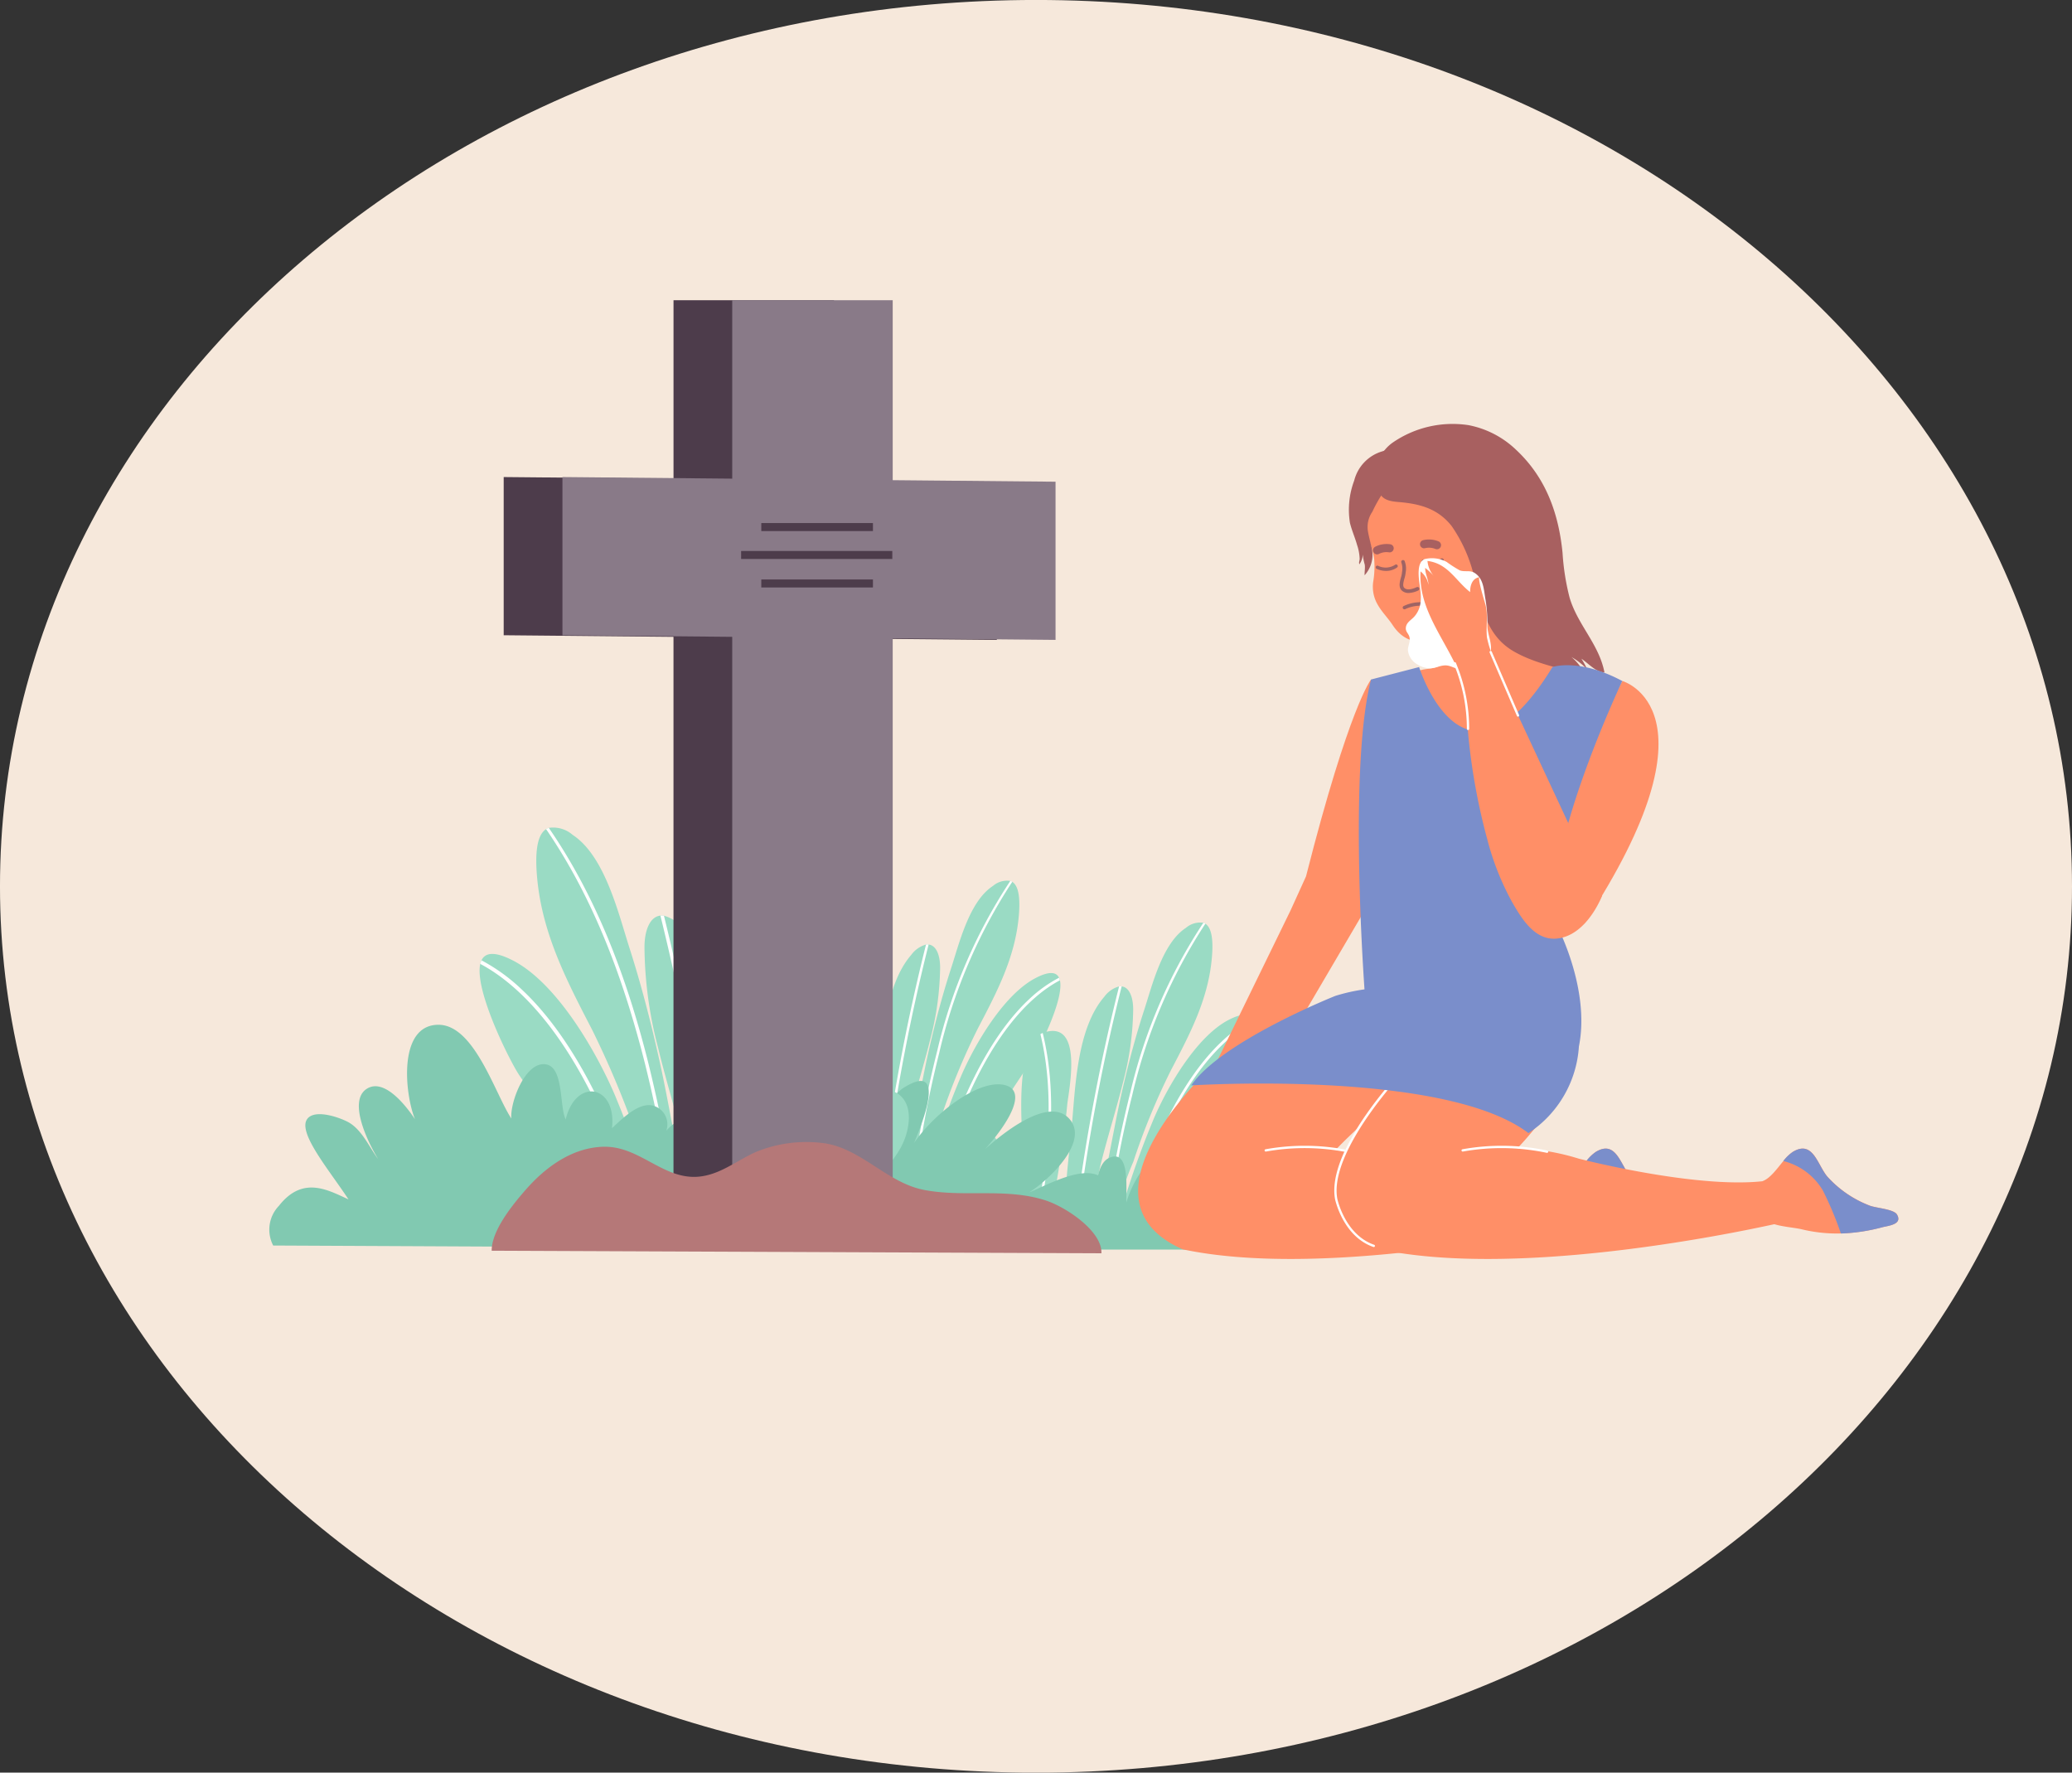<svg xmlns="http://www.w3.org/2000/svg" width="216.5" height="185.2" viewBox="0 0 216.5 185.2">
  <rect x="0" y="0" width="216.5" height="185.2" fill="#333333" stroke="none"/>
  <g id="Grupo_69262" data-name="Grupo 69262" transform="translate(-542.609 -13.803)">
    <g id="Grupo_69262-2" data-name="Grupo 69262" transform="translate(542.609 13.803)">
      <path id="Trazado_101213" data-name="Trazado 101213" d="M759.109,106.406c0,51.136-48.465,92.6-108.25,92.6s-108.251-41.461-108.251-92.6S591.077,13.8,650.86,13.8,759.109,55.261,759.109,106.406Z" transform="translate(-542.609 -13.803)" fill="#f6e8db"/>
    </g>
    <g id="Grupo_69281" data-name="Grupo 69281" transform="translate(570.741 45.173)">
      <g id="Grupo_69265" data-name="Grupo 69265" transform="translate(37.255 60.614)">
        <g id="Grupo_69263" data-name="Grupo 69263" transform="translate(12.63)">
          <path id="Trazado_101214" data-name="Trazado 101214" d="M609.2,103.576h3.379c.558-1,1.317-1.947,1.9-2.8,1.817-2.667,3.543-5.359,5.36-8.027.718-1.051,3.466-6.448,3.011-8.466a1.264,1.264,0,0,0-.092-.271c-.28-.6-1.008-.717-2.429.018-3.326,1.712-6.33,6.861-7.762,10.148A90.3,90.3,0,0,0,609.2,103.576Z" transform="translate(-590.116 -73.842)" fill="#9adbc4"/>
          <path id="Trazado_101215" data-name="Trazado 101215" d="M607.467,106.5h2.06a35.884,35.884,0,0,1,1.613-4.606,70.743,70.743,0,0,1,3.943-9.58c1.973-3.772,3.889-7.392,4.262-11.741.127-1.444.092-3.053-.681-3.539a.78.78,0,0,0-.2-.1,2.264,2.264,0,0,0-1.82.525c-2.489,1.614-3.538,6.056-4.391,8.656-.85,2.616-1.549,5.248-2.174,7.925-.9,3.829-1.486,7.759-2.4,11.437C607.587,105.834,607.527,106.174,607.467,106.5Z" transform="translate(-590.908 -76.883)" fill="#9adbc4"/>
          <path id="Trazado_101216" data-name="Trazado 101216" d="M596.226,93.622c.609,2.749,3.476,4.264,4.958,6.518h3.293a14.288,14.288,0,0,0-3.82-8.513,3.492,3.492,0,0,0-3.019-1.076c-.085.017-.165.044-.248.067C596.448,90.94,595.847,91.93,596.226,93.622Z" transform="translate(-596.111 -70.644)" fill="#9adbc4"/>
          <path id="Trazado_101217" data-name="Trazado 101217" d="M602.124,97.739V102.7h3.09a101.276,101.276,0,0,0,1.56-10.47c.233-1.789,1.553-8.533-2.305-7.443a2.274,2.274,0,0,0-.274.1,2.067,2.067,0,0,0-.239.124C601.122,86.726,602.124,95.189,602.124,97.739Z" transform="translate(-593.435 -73.318)" fill="#9adbc4"/>
          <path id="Trazado_101218" data-name="Trazado 101218" d="M605.091,104.277h2.858c.373-1.369.56-2.986.891-4.293.707-2.829,1.6-5.633,2.307-8.469a30.856,30.856,0,0,0,1.064-7.628c0-1.374-.449-2.33-1.2-2.407a1.117,1.117,0,0,0-.27,0,2.853,2.853,0,0,0-1.544,1.075c-2.874,3.323-3.024,9.446-3.409,13.6C605.542,98.787,605.171,101.61,605.091,104.277Z" transform="translate(-591.996 -74.781)" fill="#9adbc4"/>
          <path id="Trazado_101219" data-name="Trazado 101219" d="M603.232,102.628h.26c1.04-5.9,1.547-12.032.117-17.815a2.066,2.066,0,0,0-.239.124C604.77,90.681,604.263,96.77,603.232,102.628Z" transform="translate(-592.848 -73.25)" fill="#fff"/>
          <path id="Trazado_101220" data-name="Trazado 101220" d="M596.988,90.6c.674.7,1.305,1.441,1.9,2.192a20.543,20.543,0,0,1,3.987,7.33h.274a20,20,0,0,0-4.022-7.422c-.6-.741-1.228-1.468-1.891-2.167C597.151,90.552,597.071,90.579,596.988,90.6Z" transform="translate(-595.709 -70.628)" fill="#fff"/>
          <path id="Trazado_101221" data-name="Trazado 101221" d="M605.961,104.277h.267a204.986,204.986,0,0,1,4.383-22.8,1.117,1.117,0,0,0-.27,0A204.8,204.8,0,0,0,605.961,104.277Z" transform="translate(-591.598 -74.781)" fill="#fff"/>
          <path id="Trazado_101222" data-name="Trazado 101222" d="M608.172,106.483h.262A110.543,110.543,0,0,1,610.7,94.913a55.416,55.416,0,0,1,7.638-17.9.78.78,0,0,0-.2-.1,54.657,54.657,0,0,0-7.632,17.723A113.835,113.835,0,0,0,608.172,106.483Z" transform="translate(-590.585 -76.868)" fill="#fff"/>
          <path id="Trazado_101223" data-name="Trazado 101223" d="M609.984,103.421h.28c4-13.22,9.258-17.745,12.215-19.292a1.261,1.261,0,0,0-.092-.271,13.846,13.846,0,0,0-3.086,2.211C616.663,88.513,612.976,93.485,609.984,103.421Z" transform="translate(-589.754 -73.688)" fill="#fff"/>
        </g>
        <g id="Grupo_69264" data-name="Grupo 69264" transform="translate(32.804 4.375)">
          <path id="Trazado_101224" data-name="Trazado 101224" d="M623.029,106.576h3.377c.559-1,1.318-1.947,1.9-2.8,1.815-2.667,3.542-5.357,5.362-8.027.714-1.051,3.465-6.448,3.011-8.465a1.372,1.372,0,0,0-.093-.274c-.278-.6-1.006-.715-2.429.019-3.325,1.712-6.329,6.861-7.762,10.149A89.634,89.634,0,0,0,623.029,106.576Z" transform="translate(-603.951 -76.842)" fill="#9adbc4"/>
          <path id="Trazado_101225" data-name="Trazado 101225" d="M621.3,109.5h2.06a35.788,35.788,0,0,1,1.613-4.606,70.9,70.9,0,0,1,3.942-9.58c1.973-3.774,3.89-7.39,4.264-11.741.128-1.442.092-3.053-.681-3.539a.789.789,0,0,0-.206-.1,2.268,2.268,0,0,0-1.818.525c-2.489,1.614-3.538,6.057-4.391,8.656-.85,2.617-1.549,5.248-2.174,7.925-.9,3.831-1.486,7.759-2.4,11.437C621.422,108.832,621.361,109.174,621.3,109.5Z" transform="translate(-604.743 -79.883)" fill="#9adbc4"/>
          <path id="Trazado_101226" data-name="Trazado 101226" d="M610.061,96.622c.608,2.749,3.475,4.264,4.956,6.518h3.293a14.288,14.288,0,0,0-3.82-8.513,3.492,3.492,0,0,0-3.018-1.076c-.085.018-.166.044-.248.069C610.281,93.942,609.682,94.93,610.061,96.622Z" transform="translate(-609.946 -73.644)" fill="#9adbc4"/>
          <path id="Trazado_101227" data-name="Trazado 101227" d="M615.958,100.74V105.7h3.087a100.489,100.489,0,0,0,1.563-10.47c.233-1.789,1.553-8.533-2.305-7.444a2.649,2.649,0,0,0-.274.1,1.954,1.954,0,0,0-.239.124C614.956,89.726,615.958,98.189,615.958,100.74Z" transform="translate(-607.27 -76.318)" fill="#9adbc4"/>
          <path id="Trazado_101228" data-name="Trazado 101228" d="M618.925,107.276h2.858c.373-1.369.56-2.985.89-4.294.709-2.826,1.6-5.632,2.308-8.468a30.848,30.848,0,0,0,1.064-7.628c0-1.374-.451-2.33-1.2-2.407a1.108,1.108,0,0,0-.268,0,2.839,2.839,0,0,0-1.544,1.073c-2.876,3.323-3.024,9.446-3.411,13.6C619.376,101.786,619.005,104.609,618.925,107.276Z" transform="translate(-605.832 -77.781)" fill="#9adbc4"/>
          <path id="Trazado_101229" data-name="Trazado 101229" d="M617.066,105.628h.26c1.04-5.9,1.547-12.03.117-17.815a1.954,1.954,0,0,0-.239.124C618.6,93.682,618.1,99.77,617.066,105.628Z" transform="translate(-606.684 -76.25)" fill="#fff"/>
          <path id="Trazado_101230" data-name="Trazado 101230" d="M610.822,93.6c.672.7,1.305,1.438,1.9,2.19a20.537,20.537,0,0,1,3.985,7.33h.274A20.053,20.053,0,0,0,612.96,95.7c-.594-.741-1.226-1.468-1.89-2.167C610.985,93.553,610.9,93.579,610.822,93.6Z" transform="translate(-609.544 -73.628)" fill="#fff"/>
          <path id="Trazado_101231" data-name="Trazado 101231" d="M619.795,107.276h.265a205.35,205.35,0,0,1,4.383-22.8,1.108,1.108,0,0,0-.268,0A204.373,204.373,0,0,0,619.795,107.276Z" transform="translate(-605.433 -77.781)" fill="#fff"/>
          <path id="Trazado_101232" data-name="Trazado 101232" d="M622.006,109.483h.261a110.432,110.432,0,0,1,2.271-11.569,55.408,55.408,0,0,1,7.638-17.9.789.789,0,0,0-.206-.1,54.7,54.7,0,0,0-7.632,17.723A114.307,114.307,0,0,0,622.006,109.483Z" transform="translate(-604.42 -79.868)" fill="#fff"/>
          <path id="Trazado_101233" data-name="Trazado 101233" d="M623.817,106.422h.281c4-13.22,9.258-17.745,12.217-19.291a1.375,1.375,0,0,0-.093-.274,13.81,13.81,0,0,0-3.086,2.214C630.5,91.514,626.812,96.485,623.817,106.422Z" transform="translate(-603.59 -76.688)" fill="#fff"/>
        </g>
        <path id="Trazado_101234" data-name="Trazado 101234" d="M637.865,102.368c-1.168-3.258-6.282-.258-8.3.544,1.761-1.054,6.34-5.15,4.3-7.623-1.934-2.356-6.294.771-8.875,3.088,2.165-2.391,4.728-6.21,1.906-6.728-2.706-.5-7.279,3.046-9.334,6.1,1.433-3.351,3.1-8.509-1.244-5.678a16.783,16.783,0,0,0-4.038,4.913c.6-2.111.5-3.963-1.715-4.175-3.433-.331-7.138,5.954-8.143,10.089-.077-.661-.359-1-.777-.948-1.251.1-1.769,1.715-1.875,2.9-.421-1.075-.6-4.261-2.87-3.473-2,.694-1.454,3.66-1.429,5.26-1.169-1.321-6.734-5.271-7.94-2.081-.618,1.646,2.208,3.25,4.185,4.442h5.363l.055-.013,15.256-.035c.09.017.182.029.274.048H632.74C634.638,107.841,638.757,104.847,637.865,102.368Z" transform="translate(-587.45 -70.301)" fill="#81c9b1"/>
        <path id="Trazado_101235" data-name="Trazado 101235" d="M654.578,106.512H621.4c-.822-2.068-4.952-3.57-4.182-5.583.987-2.6,4.977-.324,5.775,1.124-.057-1.28-.118-4.518,1.428-5.15,2.155-.884,1.677,3.306,1.734,4.692.528-1.853,2.212-5.155,4.456-5.2a11.217,11.217,0,0,1,.047,5.426c.208-1.344,3.363-4.926,5.035-4.268,1.143.449,1.04,3.16.493,4.488,1.623-2.377,7.736-5.6,10.069-3.939,2.286,1.629-1.592,4.344-2.877,5.388,1.511-1.029,4.843-3.488,6.766-2.09,1.8,1.305.394,2.59-1.2,3.142,1.454-.111,5.538-1.56,6.355.223C655.594,105.412,655.181,106.016,654.578,106.512Z" transform="translate(-573.852 -67.943)" fill="#81c9b1"/>
      </g>
      <g id="Grupo_69276" data-name="Grupo 69276" transform="translate(90.789 12.899)">
        <path id="Trazado_101236" data-name="Trazado 101236" d="M646.506,62.484s-2.266,2.755-6.8,20.577l-1.62,3.565-9.56,19.6,5.511.487L646.019,86.3,653.8,72.69Z" transform="translate(-622.164 -35.767)" fill="#ff8f67"/>
        <path id="Trazado_101237" data-name="Trazado 101237" d="M661.746,62.594s10.734,3-3.971,25.358l-5.225-8.141Z" transform="translate(-611.154 -35.716)" fill="#ff8f67"/>
        <g id="Grupo_69270" data-name="Grupo 69270" transform="translate(23.739 2.874)">
          <g id="Grupo_69269" data-name="Grupo 69269">
            <path id="Trazado_101238" data-name="Trazado 101238" d="M653.141,60.551a8.986,8.986,0,0,1-.453-2.321c-.054-.63-.063-3.9-1.381-3.382-1.61.634-1.188,3.207-2.965,3.85-.3.108-.658.227-.99.373-.722.324-1.326.8-.955,1.716s1.339,2.2.837,3.242c-.382.795-1.312.8-2.088.924-2.819.452-.846,2.771.182,4.4,1.388,2.195,4.908,5.564,7.778,3.949a14.6,14.6,0,0,0,5.064-5.35c.939-1.512,3.074-4.3.507-5.363-1.381-.569-3.083-.086-4.383-.621A2.286,2.286,0,0,1,653.141,60.551Z" transform="translate(-638.952 -42.165)" fill="#ff8f67"/>
            <g id="Grupo_69268" data-name="Grupo 69268">
              <path id="Trazado_101239" data-name="Trazado 101239" d="M641.271,59.739a9.245,9.245,0,0,0,.1-2.282c-.206-1.658-1.165-3.067-.882-4.907a6.9,6.9,0,0,1,3.736-5.334,7.1,7.1,0,0,1,9.983,2.566c2.825,4.878-.073,13.449-5.187,15.579-2.212.923-4.243,1.171-5.728-1.072-.5-.763-1.145-1.368-1.6-2.2A3.684,3.684,0,0,1,641.271,59.739Z" transform="translate(-640.442 -46.133)" fill="#ff8f67"/>
              <path id="Trazado_101240" data-name="Trazado 101240" d="M646.676,60.739a.182.182,0,0,1-.077-.346,6.613,6.613,0,0,0,3.231-4.744.181.181,0,1,1,.356.067,6.853,6.853,0,0,1-3.433,5.006A.209.209,0,0,1,646.676,60.739Z" transform="translate(-637.668 -41.841)" fill="#9f6464"/>
              <g id="Grupo_69266" data-name="Grupo 69266" transform="translate(5.712 9.217)">
                <path id="Trazado_101241" data-name="Trazado 101241" d="M644.713,53.373a.472.472,0,0,0,.185-.01,1.763,1.763,0,0,1,1.05.077.43.43,0,0,0,.359-.782,2.625,2.625,0,0,0-1.629-.127.432.432,0,0,0,.035.841Z" transform="translate(-644.359 -52.454)" fill="#a86060"/>
              </g>
              <g id="Grupo_69267" data-name="Grupo 69267" transform="translate(0.811 9.692)">
                <path id="Trazado_101242" data-name="Trazado 101242" d="M641.45,53.862a.321.321,0,0,0,.172-.052,1.732,1.732,0,0,1,1.025-.163.426.426,0,1,0,.162-.837,2.621,2.621,0,0,0-1.589.255.425.425,0,0,0,.23.8Z" transform="translate(-640.998 -52.779)" fill="#a86060"/>
              </g>
              <path id="Trazado_101243" data-name="Trazado 101243" d="M643.837,57.378a1.03,1.03,0,0,1-.636-.2c-.459-.344-.295-.943-.161-1.425a2.722,2.722,0,0,0,.1-.462l.007-.074a2.015,2.015,0,0,0-.057-1,.192.192,0,0,1,.322-.207,2.172,2.172,0,0,1,.115,1.248l-.006.071a3.144,3.144,0,0,1-.117.528c-.134.487-.211.844.023,1.019.254.192.666.155,1.267-.111a.191.191,0,1,1,.153.35A2.623,2.623,0,0,1,643.837,57.378Z" transform="translate(-639.316 -42.565)" fill="#9f6464"/>
            </g>
          </g>
        </g>
        <path id="Trazado_101244" data-name="Trazado 101244" d="M641.2,49.317a4.3,4.3,0,0,0,.461,2.2c.362.656,1.2.77,1.91.827,2.221.178,4.112.688,5.55,2.512a15.564,15.564,0,0,1,2.5,6.006c.7,2.854,1.325,5.547,3.985,7.085,2.267,1.312,5.021,1.778,7.47,2.537a4.96,4.96,0,0,0-1.435-1.941,6.753,6.753,0,0,1,1.662,1.314,10.655,10.655,0,0,0-.623-1.142c.773.522,1.486,1.394,2.407,1.435-.567-2.957-2.787-4.946-3.641-7.806a24.721,24.721,0,0,1-.738-4.668c-.408-4.131-1.726-7.838-4.806-10.741a9.883,9.883,0,0,0-5.025-2.625,11.032,11.032,0,0,0-7.871,1.791A4.164,4.164,0,0,0,641.2,49.317Z" transform="translate(-616.359 -44.162)" fill="#a86060"/>
        <path id="Trazado_101245" data-name="Trazado 101245" d="M642.984,50.315a14.594,14.594,0,0,0-1.258,2.193,2.793,2.793,0,0,0-.448,2.125c.111.618.3,1.244.426,1.869a3.177,3.177,0,0,1-.789,2.642c-.016-.353.069-.736.017-1.11a5.409,5.409,0,0,1-.207-1.064A1.9,1.9,0,0,1,640.369,58c-.08-.216.022-.366.029-.564a5.006,5.006,0,0,0-.273-1.47c-.216-.779-.56-1.53-.745-2.313a8.659,8.659,0,0,1,.449-4.405,4.267,4.267,0,0,1,2.96-3.059c.814-.3,1.531-.292,1.689.744a4.537,4.537,0,0,1-.594,2.636A3.684,3.684,0,0,1,642.86,50.7Z" transform="translate(-617.251 -43.311)" fill="#a86060"/>
        <path id="Trazado_101246" data-name="Trazado 101246" d="M643.3,57.7a.176.176,0,0,1-.163-.1.179.179,0,0,1,.086-.241,4.061,4.061,0,0,1,2.967-.216.181.181,0,0,1,.092.239.179.179,0,0,1-.239.092,3.771,3.771,0,0,0-2.666.213A.182.182,0,0,1,643.3,57.7Z" transform="translate(-615.474 -38.312)" fill="#9f6464"/>
        <path id="Trazado_101247" data-name="Trazado 101247" d="M645.569,54.479a2.348,2.348,0,0,1-.992-.223.174.174,0,0,1,.158-.311,1.808,1.808,0,0,0,1.766-.1.174.174,0,1,1,.2.284A1.938,1.938,0,0,1,645.569,54.479Z" transform="translate(-614.851 -39.742)" fill="#9f6464"/>
        <path id="Trazado_101248" data-name="Trazado 101248" d="M642.276,54.92a2.368,2.368,0,0,1-.993-.222.174.174,0,0,1,.158-.311,1.8,1.8,0,0,0,1.766-.106.174.174,0,1,1,.2.284A1.929,1.929,0,0,1,642.276,54.92Z" transform="translate(-616.361 -39.54)" fill="#9f6464"/>
        <g id="Grupo_69275" data-name="Grupo 69275" transform="translate(0 65.925)">
          <g id="Grupo_69272" data-name="Grupo 69272">
            <g id="Grupo_69271" data-name="Grupo 69271">
              <path id="Trazado_101249" data-name="Trazado 101249" d="M681.319,107.4a18.86,18.86,0,0,1-4.3.646,15.593,15.593,0,0,1-4.089-.432c-.65-.162-1.95-.254-2.871-.535-5.5,1.206-27.311,5.581-41.242,2.625-12.395-5.468,3.889-19.929,3.889-19.929a39.63,39.63,0,0,1,18.8,1.945c-1.55,3.071-4.487,5.217-6.722,7.615a13.837,13.837,0,0,1,4.818.891s12.061,3.131,19.191,2.367c.831-.286,1.525-1.3,2.211-2.119a4.3,4.3,0,0,1,.987-.954c2.1-1.273,2.563,1.318,3.589,2.562a11.466,11.466,0,0,0,4.4,3.035c.624.271,2.547.369,2.893.942C683.5,107.113,681.962,107.235,681.319,107.4Z" transform="translate(-624.162 -89.372)" fill="#ff8f67"/>
              <path id="Trazado_101250" data-name="Trazado 101250" d="M642.164,96.632l-.028,0a22.875,22.875,0,0,0-8.774-.133.123.123,0,0,1-.137-.1.12.12,0,0,1,.1-.139,23.094,23.094,0,0,1,8.867.137.12.12,0,0,1,.089.146A.118.118,0,0,1,642.164,96.632Z" transform="translate(-620.01 -86.382)" fill="#fff"/>
            </g>
            <path id="Trazado_101251" data-name="Trazado 101251" d="M666.6,104.322a18.86,18.86,0,0,1-4.3.646l-.02-.042a36.523,36.523,0,0,0-1.862-4.439,6.676,6.676,0,0,0-4.137-3.091,4.3,4.3,0,0,1,.987-.954c2.1-1.273,2.563,1.318,3.589,2.562a11.466,11.466,0,0,0,4.4,3.035c.624.271,2.547.369,2.893.942C668.78,104.03,667.245,104.153,666.6,104.322Z" transform="translate(-609.445 -86.289)" fill="#7a8ecb"/>
          </g>
          <g id="Grupo_69274" data-name="Grupo 69274" transform="translate(20.497)">
            <g id="Grupo_69273" data-name="Grupo 69273" transform="translate(0.082)">
              <path id="Trazado_101252" data-name="Trazado 101252" d="M695.431,107.4a18.86,18.86,0,0,1-4.3.646,15.6,15.6,0,0,1-4.087-.432c-.652-.162-1.95-.254-2.873-.535-5.5,1.206-27.308,5.581-41.239,2.625-12.395-5.468,3.888-19.929,3.888-19.929,9.965-1.579,15.8,1.945,15.8,1.945a32.487,32.487,0,0,1-5.3,7.432,23.778,23.778,0,0,1,6.4,1.073s12.059,3.131,19.191,2.367c.831-.286,1.525-1.3,2.211-2.119a4.268,4.268,0,0,1,.986-.954c2.1-1.273,2.564,1.318,3.589,2.562a11.461,11.461,0,0,0,4.4,3.035c.623.271,2.549.369,2.892.942C697.609,107.113,696.074,107.235,695.431,107.4Z" transform="translate(-638.275 -89.372)" fill="#ff8f67"/>
              <path id="Trazado_101253" data-name="Trazado 101253" d="M656.277,96.632l-.029,0a22.891,22.891,0,0,0-8.773-.133.126.126,0,0,1-.139-.1.12.12,0,0,1,.1-.139,23.091,23.091,0,0,1,8.867.137.121.121,0,0,1-.028.239Z" transform="translate(-634.124 -86.382)" fill="#fff"/>
            </g>
            <path id="Trazado_101254" data-name="Trazado 101254" d="M680.714,104.322a18.86,18.86,0,0,1-4.3.646.268.268,0,0,0-.019-.042,36.083,36.083,0,0,0-1.862-4.439,6.668,6.668,0,0,0-4.137-3.091,4.268,4.268,0,0,1,.986-.954c2.1-1.273,2.564,1.318,3.589,2.562a11.461,11.461,0,0,0,4.4,3.035c.623.271,2.549.369,2.892.942C682.892,104.03,681.357,104.153,680.714,104.322Z" transform="translate(-623.476 -86.289)" fill="#7a8ecb"/>
            <path id="Trazado_101255" data-name="Trazado 101255" d="M642.349,108.943a.133.133,0,0,1-.041-.007c-3.189-1.1-4-4.954-4.01-4.991-.93-5.069,6.6-13.057,6.919-13.4a.125.125,0,0,1,.172,0,.123.123,0,0,1,0,.172c-.079.082-7.766,8.236-6.856,13.181.007.035.793,3.75,3.851,4.809a.124.124,0,0,1,.076.155A.125.125,0,0,1,642.349,108.943Z" transform="translate(-638.218 -88.849)" fill="#fff"/>
          </g>
        </g>
        <path id="Trazado_101256" data-name="Trazado 101256" d="M666.2,88.714c-1.944-7.129,6.807-25.6,6.807-25.6-4.538-2.429-7.294-1.457-7.294-1.457-9.233,15.068-13.932,0-13.932,0l-5.025,1.3c-2.216,8.576-.926,28.887-.684,32.373a19.308,19.308,0,0,0-3.042.68s-11.909,4.739-15.068,9.356c0,0,26.49-1.7,35.24,4.984a11.709,11.709,0,0,0,5.273-9.054C669.685,95.3,666.2,88.714,666.2,88.714Z" transform="translate(-622.419 -36.234)" fill="#7a8ecb"/>
        <path id="Trazado_101257" data-name="Trazado 101257" d="M647.635,64.675a65.1,65.1,0,0,0,2.26,15.348,28.146,28.146,0,0,0,2.587,6.531c1.008,1.754,2.387,4.054,4.7,3.813,2.285-.238,3.876-2.51,4.71-4.466L651.279,63.137l-2.593-2.431Z" transform="translate(-613.407 -36.581)" fill="#ff8f67"/>
        <path id="Trazado_101258" data-name="Trazado 101258" d="M647.217,61.771v0Z" transform="translate(-613.598 -36.149)" fill="#ff8f67"/>
        <path id="Trazado_101259" data-name="Trazado 101259" d="M652.235,62.983c-.052-.728-.36-1.393-.367-2.128a14.889,14.889,0,0,0-.193-2.695c-.185-1.012-.175-2.2-1.143-2.814-.494-.314-1.016-.074-1.541-.262a12.457,12.457,0,0,1-1.375-.882,3.217,3.217,0,0,0-2.3-.3c-.863.324-.623,1.961-.535,2.625.159,1.184.331,2.3-.487,3.31-.316.394-.828.618-.932,1.133-.1.5.239.647.357,1.056.134.465-.159.932-.155,1.388a1.915,1.915,0,0,0,.932,1.458,2.609,2.609,0,0,0,1.336.439c.628.015,1.183-.37,1.826-.292.436.054.808.312,1.244.367.508.066.777-.176,1.226-.366.513-.217,1.388-.171,1.783-.605A2.269,2.269,0,0,0,652.235,62.983Z" transform="translate(-615.374 -39.759)" fill="#fff"/>
        <path id="Trazado_101260" data-name="Trazado 101260" d="M652.495,65.378c-.152-.37-.3-.745-.426-1.13a11.312,11.312,0,0,1-.726-2.26c-.128-1.184.16-2.337-.188-3.538-.066-.229-.837-2.724-.585-2.759-.763.1-1,.875-.984,1.559-1.53-1.2-2.308-2.991-4.458-3.256a2.8,2.8,0,0,0,.663,1.578,6.852,6.852,0,0,0-.9-.852c-.014.617.324,1.148.344,1.773a2.344,2.344,0,0,0-.83-1.409c-.3,4.784,3.885,8.376,4.733,12.85a9.026,9.026,0,0,0,2.321-.7c.62-.223.863-.627,1.4-.958C652.744,65.973,652.616,65.677,652.495,65.378Z" transform="translate(-614.894 -39.657)" fill="#ff8f67"/>
        <path id="Trazado_101261" data-name="Trazado 101261" d="M652.318,67.307a.121.121,0,0,1-.111-.073l-2.854-6.623a.122.122,0,0,1,.063-.16.125.125,0,0,1,.159.064l2.854,6.622a.122.122,0,0,1-.063.16A.114.114,0,0,1,652.318,67.307Z" transform="translate(-612.624 -36.702)" fill="#fff"/>
        <path id="Trazado_101262" data-name="Trazado 101262" d="M648.273,68.335a.119.119,0,0,1-.121-.12,17.635,17.635,0,0,0-1.368-6.794.122.122,0,1,1,.22-.106,17.93,17.93,0,0,1,1.39,6.9.121.121,0,0,1-.12.122Z" transform="translate(-613.802 -36.333)" fill="#fff"/>
      </g>
      <g id="Grupo_69278" data-name="Grupo 69278" transform="translate(0 55.057)">
        <g id="Grupo_69277" data-name="Grupo 69277" transform="translate(21.979)">
          <path id="Trazado_101263" data-name="Trazado 101263" d="M591.078,96.821c-1.942-4.515-6.025-11.593-10.575-13.962-1.945-1.015-2.941-.86-3.329-.041a2.033,2.033,0,0,0-.128.373c-.634,2.763,3.1,10.18,4.071,11.623,2.477,3.673,4.827,7.373,7.3,11.04.786,1.169,1.82,2.473,2.582,3.847l4.628.023A122.6,122.6,0,0,0,591.078,96.821Z" transform="translate(-576.974 -68.914)" fill="#9adbc4"/>
          <path id="Trazado_101264" data-name="Trazado 101264" d="M596.941,112.334c-1.229-5.047-2.012-10.438-3.218-15.693-.837-3.673-1.776-7.285-2.925-10.878-1.152-3.568-2.559-9.665-5.963-11.893a3.1,3.1,0,0,0-2.489-.731,1.011,1.011,0,0,0-.283.134c-1.062.662-1.121,2.868-.958,4.847.483,5.967,3.088,10.937,5.769,16.12a96.824,96.824,0,0,1,5.341,13.16,48.982,48.982,0,0,1,2.18,6.326l2.826.012C597.14,113.292,597.06,112.824,596.941,112.334Z" transform="translate(-575.112 -73.073)" fill="#9adbc4"/>
          <path id="Trazado_101265" data-name="Trazado 101265" d="M609.613,92.019c-.112-.035-.223-.07-.34-.095a4.781,4.781,0,0,0-4.144,1.454c-3.027,2.9-4.8,7.4-5.289,11.645l4.51.022c2.046-3.081,5.983-5.14,6.836-8.9C611.719,93.827,610.9,92.466,609.613,92.019Z" transform="translate(-566.496 -64.469)" fill="#9adbc4"/>
          <path id="Trazado_101266" data-name="Trazado 101266" d="M599.289,84.284a2.854,2.854,0,0,0-.331-.172,3.065,3.065,0,0,0-.373-.137c-5.283-1.518-3.517,7.736-3.208,10.188.576,4.555.97,9.735,2.071,14.363l4.233.02.034-6.8C601.729,98.256,603.159,86.659,599.289,84.284Z" transform="translate(-568.784 -68.154)" fill="#9adbc4"/>
          <path id="Trazado_101267" data-name="Trazado 101267" d="M597.518,99.567c-.5-5.7-.666-14.095-4.588-18.669a3.9,3.9,0,0,0-2.107-1.482,1.494,1.494,0,0,0-.369-.007c-1.031.1-1.659,1.412-1.665,3.293a42.317,42.317,0,0,0,1.41,10.463c.948,3.893,2.155,7.743,3.109,11.623.445,1.8.691,4.013,1.191,5.891l3.92.019C598.323,107.042,597.837,103.17,597.518,99.567Z" transform="translate(-571.56 -70.174)" fill="#9adbc4"/>
          <path id="Trazado_101268" data-name="Trazado 101268" d="M598.461,108.439h-.356c-1.385-8.1-2.04-16.5-.044-24.422a2.854,2.854,0,0,1,.331.172C596.433,92.054,597.085,100.4,598.461,108.439Z" transform="translate(-567.888 -68.059)" fill="#fff"/>
          <path id="Trazado_101269" data-name="Trazado 101269" d="M609.215,92c-.929.957-1.8,1.964-2.62,2.991a28.166,28.166,0,0,0-5.509,10.022l-.376,0a27.432,27.432,0,0,1,5.56-10.148c.824-1.012,1.693-2,2.606-2.957C608.992,91.926,609.1,91.961,609.215,92Z" transform="translate(-566.098 -64.446)" fill="#fff"/>
          <path id="Trazado_101270" data-name="Trazado 101270" d="M596.155,110.688h-.365a282.545,282.545,0,0,0-5.859-31.278,1.5,1.5,0,0,1,.369.007A280.142,280.142,0,0,1,596.155,110.688Z" transform="translate(-571.036 -70.174)" fill="#fff"/>
          <path id="Trazado_101271" data-name="Trazado 101271" d="M595.489,113.711h-.36a151.9,151.9,0,0,0-3.036-15.875c-2.176-8.638-5.289-17.2-10.353-24.582a1.012,1.012,0,0,1,.283-.134c5.035,7.3,8.183,15.792,10.343,24.343A155.958,155.958,0,0,1,595.489,113.711Z" transform="translate(-574.79 -73.052)" fill="#fff"/>
          <path id="Trazado_101272" data-name="Trazado 101272" d="M594.029,109.506h-.385c-5.391-18.147-12.577-24.384-16.621-26.523a2.032,2.032,0,0,1,.128-.373,18.938,18.938,0,0,1,4.216,3.055C584.967,89.028,589.989,95.867,594.029,109.506Z" transform="translate(-576.951 -68.704)" fill="#fff"/>
        </g>
        <path id="Trazado_101273" data-name="Trazado 101273" d="M620.475,109.453c1.076-1.531,3.08-3.978.669-5.547-2-1.3-4.949.484-6.451,1.627,1.18-2.4,7.9-6.5,4.168-9.722-1.826-1.576-7.654-.382-9.86.01-1.935.347-4.289.936-5.613,2.476a2.015,2.015,0,0,0-1.266-2.584c-1.546-.537-3.411,1.409-4.411,2.32.525-4.525-3.771-5.333-4.834-.919-.663-1.283-.171-5.445-2.065-5.753-2.141-.351-3.759,3.959-3.616,5.655-1.684-2.536-3.864-9.822-7.635-9.79-4.275.035-3.475,7.338-2.432,9.865-.64-.964-3.08-4.407-5.028-3.182-2.059,1.3.209,5.783,1.187,7.357-.9-1.2-1.636-2.928-2.95-3.762-.787-.5-3.612-1.556-4.455-.452-1.078,1.407,2.294,5.357,4.3,8.418-2.16-.986-4.781-2.5-7.269.669a3.593,3.593,0,0,0-.6,4.15l61.462.293C624.127,108.59,623.508,107.833,620.475,109.453Z" transform="translate(-561.901 -66.588)" fill="#81c9b1"/>
      </g>
      <g id="Grupo_69280" data-name="Grupo 69280" transform="translate(24.501)">
        <path id="Trazado_101274" data-name="Trazado 101274" d="M630.229,54.273l-17.013-.16v-18.8H596.445V53.954L578.7,53.787V70.314l17.742.167v56.947h16.771V70.639l17.013.16Z" transform="translate(-578.703 -35.316)" fill="#4d3c4b"/>
        <path id="Trazado_101275" data-name="Trazado 101275" d="M634.434,54.273l-17.014-.16v-18.8H600.651V53.954l-17.74-.167V70.314l17.74.167v56.947H617.42V70.639l17.014.16Z" transform="translate(-576.775 -35.316)" fill="#897a88"/>
        <g id="Grupo_69279" data-name="Grupo 69279" transform="translate(24.805 23.279)">
          <rect id="Rectángulo_5420" data-name="Rectángulo 5420" width="11.667" height="0.835" transform="translate(2.108)" fill="#4d3c4b"/>
          <rect id="Rectángulo_5421" data-name="Rectángulo 5421" width="11.667" height="0.835" transform="translate(2.108 5.893)" fill="#4d3c4b"/>
          <rect id="Rectángulo_5422" data-name="Rectángulo 5422" width="15.797" height="0.836" transform="translate(0 2.916)" fill="#4d3c4b"/>
        </g>
      </g>
      <path id="Trazado_101276" data-name="Trazado 101276" d="M577.842,106.98c-.022-2.059,2.1-4.71,3.546-6.361,2.063-2.361,4.859-4.423,8.138-4.5,3.9-.1,6.383,3.689,10.3,3.081,2.113-.327,3.739-1.712,5.668-2.555a13.829,13.829,0,0,1,6.826-.927c4.007.416,6.759,4.146,10.686,4.907,4.207.814,8.5-.248,12.691,1.092,2.109.675,5.944,3.2,5.855,5.531Z" transform="translate(-554.597 -7.679)" fill="#b57878"/>
    </g>
  </g>
</svg>
